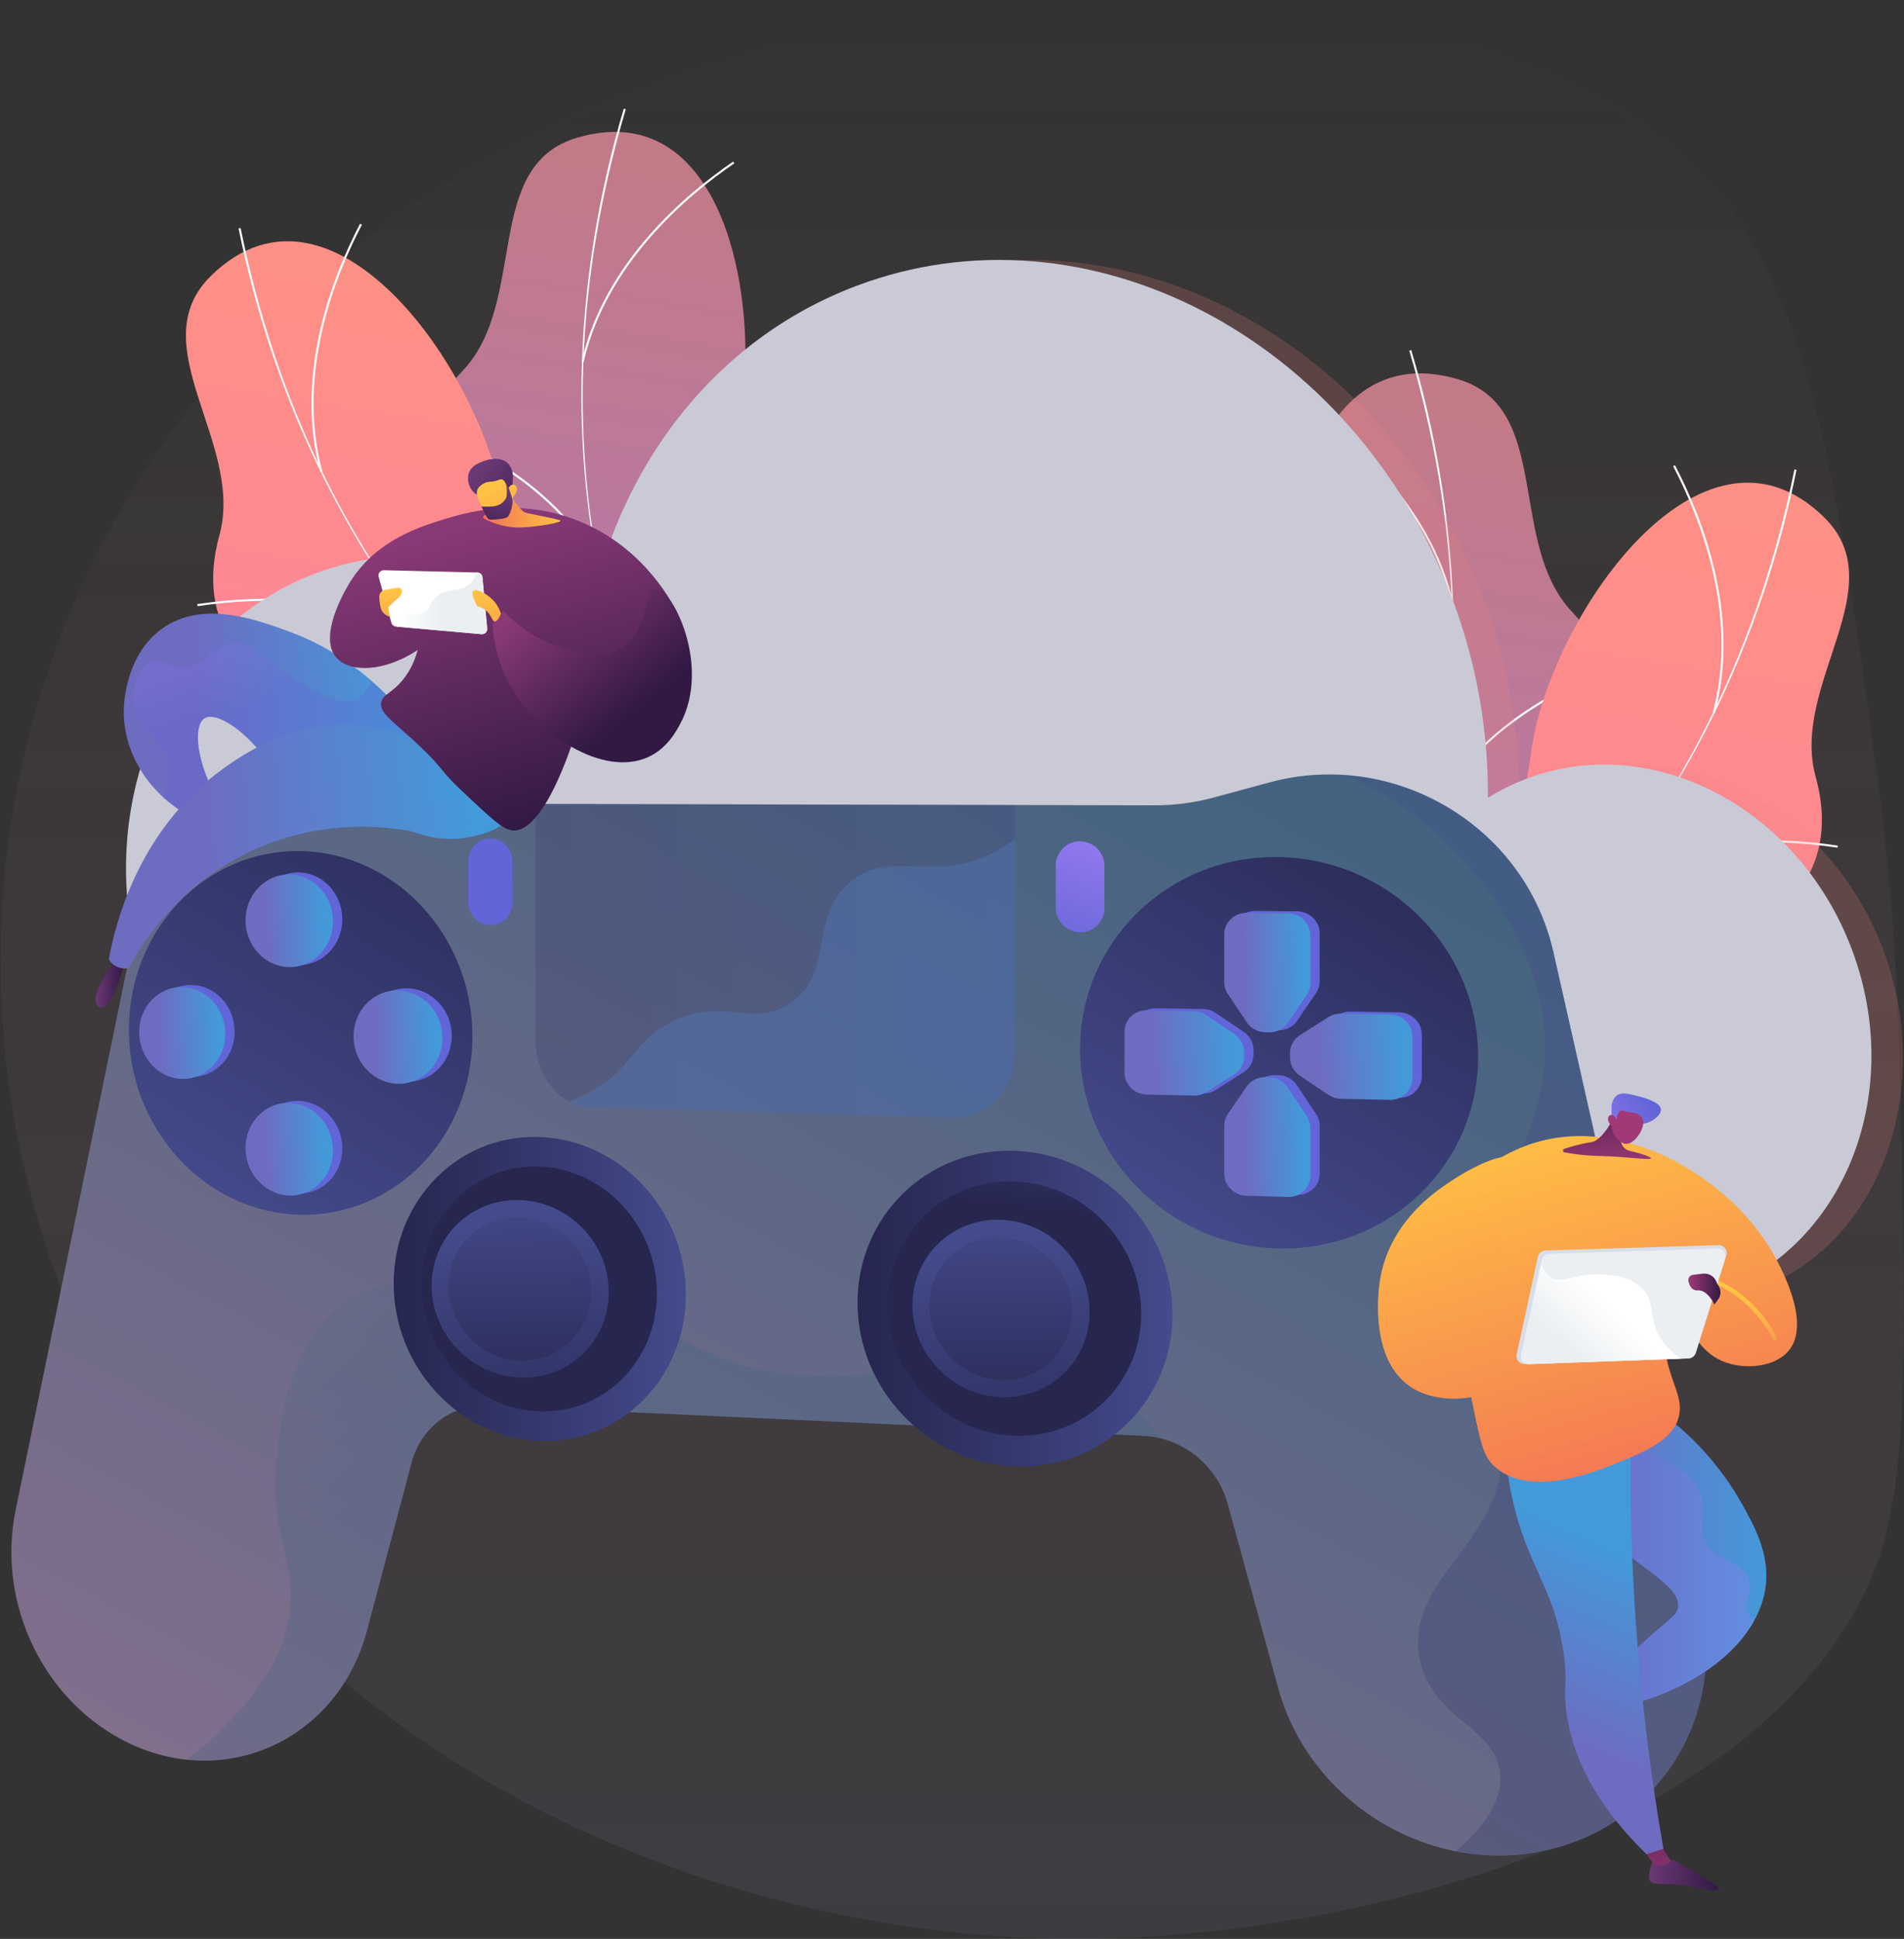 <svg width="557" height="567" viewBox="0 0 557 567" fill="none" xmlns="http://www.w3.org/2000/svg">
<rect x="0" y="0" width="557" height="567" fill="#333333" stroke="none"/>
<path d="M320.778 566.949C396.278 565.608 513.077 536.909 546.695 463.139C558.439 437.376 557.642 399.5 556.048 323.746C555.581 301.483 554.803 269.032 549.359 228.764C538.062 145.116 530.362 88.185 501.236 55.014C428.263 -28.07 164.644 -25.659 52.065 123.903C-9.339 205.489 -18.789 321.569 37.365 417.485C99.196 523.123 219.709 568.738 320.778 566.949Z" fill="url(#paint0_linear_39_3287)" fill-opacity="0.17"/>
<path d="M217.734 310.474C220.553 310.96 227.106 309.502 228.661 308.432C238.986 301.238 259.208 289.028 262.338 276.097C262.863 273.881 253.783 268.923 253.044 266.512C248.027 261.942 246.005 260.659 243.361 253.97C235.583 234.196 273.518 213.119 243.186 192.392C220.962 177.206 197.649 179.326 211.92 142.013C226.212 104.681 217.17 25.973 168.794 40.283C141.028 48.488 154.581 88.076 135.39 108.375C117.151 127.663 121.079 149.304 141.067 170.323C161.055 191.342 144.956 197.875 131.345 217.338C114.993 240.71 153.511 257.49 171.944 263.712C186.76 268.689 221.195 291.477 217.734 310.474Z" fill="url(#paint1_linear_39_3287)"/>
<path d="M244.819 293.247L245.228 292.8C176.727 229.024 153.472 131.494 183.066 31.942L182.483 31.767C168.464 78.957 166.286 127.527 176.163 172.248C186.566 219.263 210.287 261.106 244.819 293.247Z" fill="#FCFDFE"/>
<path d="M123.412 226.224C149 225.699 187.985 237.365 210.307 252.24L210.637 251.734C188.238 236.802 149.097 225.077 123.393 225.621L123.412 226.224Z" fill="#FCFDFE"/>
<path d="M231.5 280.569L232.025 280.258C224.851 268.3 223.995 253.173 229.498 235.324C233.522 222.219 240.814 207.986 251.139 192.975L250.633 192.625C240.269 207.675 232.959 221.966 228.914 235.129C223.373 253.173 224.248 268.456 231.5 280.569Z" fill="#FCFDFE"/>
<path d="M174.997 165.851L175.541 165.559C163.175 142.324 138.598 129.627 120.165 123.055L119.971 123.619C138.306 130.172 162.728 142.791 174.997 165.851Z" fill="#FCFDFE"/>
<path d="M170.136 105.809L170.719 105.945C177.291 77.051 201.168 57.083 214.818 47.769L214.468 47.263C200.76 56.635 176.766 76.701 170.136 105.809Z" fill="#FCFDFE"/>
<path d="M231.889 296.261C234.592 295.366 239.706 291.011 240.561 289.319C246.297 278.12 258.411 257.84 255.086 244.949C254.522 242.751 244.158 242.615 242.369 240.846C235.778 239.174 233.406 238.999 227.923 234.313C211.765 220.527 235.35 184.089 198.835 180.026C172.08 177.051 152.5 189.903 147.562 150.238C142.623 110.572 97.669 45.339 61.678 80.707C41.029 101.006 71.595 129.569 64.187 156.499C57.148 182.087 70.778 199.353 98.291 208.511C125.804 217.669 114.663 231.007 111.804 254.593C108.363 282.903 150.225 279.617 169.436 276.467C184.913 273.92 226.017 277.867 231.889 296.261Z" fill="url(#paint2_linear_39_3287)"/>
<path d="M247.697 268.32L247.852 267.737C157.4 243.626 91.058 168.457 70.389 66.688L69.786 66.805C79.586 115.045 100.488 158.949 130.237 193.792C161.522 230.385 202.121 256.168 247.697 268.32Z" fill="#FCFDFE"/>
<path d="M109.043 266.201C131.384 253.698 171.283 245.687 197.979 248.332L198.037 247.729C171.244 245.065 131.19 253.115 108.752 265.676L109.043 266.201Z" fill="#FCFDFE"/>
<path d="M229.984 263.381L230.295 262.856C218.356 255.682 210.482 242.732 206.943 224.377C204.337 210.922 204.065 194.92 206.146 176.837L205.543 176.759C203.462 194.92 203.735 210.961 206.34 224.494C209.937 243.024 217.89 256.109 229.984 263.381Z" fill="#FCFDFE"/>
<path d="M126.212 188.659L126.543 188.153C104.727 173.454 77.058 173.784 57.692 176.662L57.789 177.265C77.039 174.406 104.552 174.076 126.212 188.659Z" fill="#FCFDFE"/>
<path d="M93.702 137.949L94.285 137.794C86.508 109.192 98.213 80.357 105.874 65.716L105.329 65.424C97.63 80.162 85.866 109.153 93.702 137.949Z" fill="#FCFDFE"/>
<path d="M377.601 381.094C374.782 381.58 368.229 380.122 366.673 379.052C356.349 371.858 336.127 359.647 332.997 346.717C332.472 344.501 341.552 339.543 342.291 337.132C347.307 332.562 349.33 331.279 351.974 324.59C359.751 304.816 321.817 283.739 352.149 263.012C374.373 247.826 397.686 249.946 383.415 212.633C369.123 175.301 378.165 96.592 426.541 110.903C454.307 119.108 440.754 158.696 459.945 178.995C478.184 198.283 474.256 219.924 454.268 240.943C434.28 261.962 450.379 268.495 463.99 287.958C480.342 311.33 441.824 328.11 423.391 334.332C408.575 339.309 374.14 362.097 377.601 381.094Z" fill="url(#paint3_linear_39_3287)"/>
<path d="M350.516 363.847L350.107 363.4C418.608 299.624 441.863 202.094 412.269 102.542L412.852 102.367C426.871 149.557 429.049 198.128 419.172 242.849C408.769 289.883 385.028 331.726 350.516 363.847Z" fill="#FCFDFE"/>
<path d="M471.923 296.844C446.335 296.319 407.35 307.985 385.028 322.86L384.698 322.354C407.097 307.421 446.237 295.697 471.942 296.241L471.923 296.844Z" fill="#FCFDFE"/>
<path d="M363.835 351.189L363.31 350.878C370.485 338.92 371.34 323.793 365.837 305.944C361.813 292.839 354.521 278.606 344.197 263.595L344.702 263.245C355.066 278.295 362.376 292.586 366.421 305.749C371.962 323.793 371.087 339.076 363.835 351.189Z" fill="#FCFDFE"/>
<path d="M420.338 236.452L419.794 236.16C432.16 212.925 456.737 200.228 475.17 193.656L475.364 194.22C457.029 200.772 432.588 213.411 420.338 236.452Z" fill="#FCFDFE"/>
<path d="M425.199 176.429L424.616 176.565C418.044 147.671 394.167 127.702 380.517 118.389L380.867 117.883C394.575 127.255 418.569 147.321 425.199 176.429Z" fill="#FCFDFE"/>
<path d="M363.446 366.861C360.743 365.967 355.629 361.611 354.774 359.92C349.038 348.72 336.924 328.44 340.249 315.549C340.813 313.352 351.177 313.216 352.965 311.446C359.557 309.774 361.929 309.599 367.412 304.913C383.57 291.128 359.985 254.69 396.5 250.626C423.255 247.651 442.835 260.504 447.773 220.838C452.712 181.173 497.666 115.939 533.657 151.307C554.306 171.607 523.74 200.169 531.148 227.099C538.187 252.687 524.557 269.953 497.044 279.111C469.531 288.269 480.672 301.608 483.531 325.193C486.972 353.503 445.11 350.217 425.899 347.067C410.422 344.52 369.318 348.467 363.446 366.861Z" fill="url(#paint4_linear_39_3287)"/>
<path d="M347.638 338.921L347.482 338.337C437.935 314.227 504.277 239.057 524.946 137.288L525.549 137.405C515.749 185.645 494.847 229.549 465.098 264.392C433.813 301.005 393.214 326.788 347.638 338.921Z" fill="#FCFDFE"/>
<path d="M486.292 336.821C463.951 324.318 424.052 316.307 397.356 318.952L397.297 318.349C424.091 315.685 464.145 323.735 486.583 336.296L486.292 336.821Z" fill="#FCFDFE"/>
<path d="M365.332 334.001L365.021 333.476C376.959 326.302 384.834 313.352 388.373 294.997C390.978 281.542 391.25 265.54 389.17 247.457L389.773 247.379C391.853 265.54 391.581 281.581 388.975 295.114C385.398 313.624 377.445 326.71 365.332 334.001Z" fill="#FCFDFE"/>
<path d="M469.123 259.279L468.792 258.773C490.608 244.074 518.277 244.404 537.643 247.282L537.545 247.885C518.296 245.026 490.783 244.676 469.123 259.279Z" fill="#FCFDFE"/>
<path d="M501.633 208.569L501.049 208.414C508.827 179.812 497.122 150.977 489.461 136.336L490.005 136.044C497.705 150.763 509.449 179.754 501.633 208.569Z" fill="#FCFDFE"/>
<path opacity="0.2" d="M101.266 167.757C128.332 157.51 157.867 162.837 181.608 179.442C190.474 135.985 218.259 99.295 259.499 83.662C327.047 58.074 405.075 98.751 433.794 174.523C441.202 194.045 444.585 213.994 444.41 233.302C447.89 231.143 451.624 229.277 455.571 227.78C492.475 213.799 535.115 236.024 550.806 277.42C566.497 318.815 549.834 365.228 512.385 377.711C492.378 384.38 460.782 384.38 460.782 384.38C460.782 384.38 153.511 360.27 144.023 360.308C106.166 360.464 68.95 334.429 53.259 293.052C33.66 241.332 55.145 185.237 101.266 167.757Z" fill="#EB8382"/>
<path d="M92.127 167.757C119.193 157.51 148.728 162.837 172.469 179.442C181.335 135.985 209.12 99.295 250.361 83.662C317.908 58.074 395.936 98.751 424.655 174.523C432.063 194.045 435.446 213.994 435.271 233.302C438.752 231.143 442.485 229.277 446.432 227.779C483.336 213.799 525.977 236.024 541.668 277.42C557.359 318.815 540.151 363.731 503.247 377.711C495.43 380.666 451.643 384.38 451.643 384.38C451.643 384.38 144.373 360.27 134.884 360.308C97.027 360.464 59.812 334.429 44.12 293.052C24.521 241.332 46.007 185.236 92.127 167.757Z" fill="#C9CAD6"/>
<path d="M4.552 441.739L39.123 273.434C45.987 240.029 77.933 219.477 109.588 228.654L123.898 232.796C129.031 234.293 134.359 235.051 139.706 235.051L171.652 235.129L303.073 235.421L337.683 235.499C343.594 235.518 349.505 234.74 355.221 233.185L371.34 228.81C407.894 218.913 446.062 241.429 454.443 278.45L497.55 469.174C504.763 501.062 486.622 531.55 455.493 540.3C420.863 550.041 383.453 528.381 373.926 493.654L359.129 439.717C356.057 428.537 345.966 420.429 334.513 419.884L142.584 411.057C132.201 410.571 123.159 417.376 120.418 427.681L107.332 476.874C98.991 508.198 66.967 523.345 38.268 510.026C13.185 498.359 -1.086 469.291 4.552 441.739Z" fill="url(#paint5_linear_39_3287)"/>
<path opacity="0.3" d="M172.761 323.851L279.662 326.826C289.171 327.098 296.929 318.31 296.929 307.188V235.44L156.642 235.09V304.038C156.642 314.732 163.836 323.599 172.761 323.851Z" fill="url(#paint6_linear_39_3287)"/>
<path opacity="0.3" d="M85.108 467.541C85.438 454.98 79.469 448.525 80.733 429.334C81.336 420.37 83.027 394.86 99.846 381.833C115.946 369.35 138.209 374.327 167.005 380.744C204.104 389.007 202.665 397.893 228.7 401.49C266.655 406.721 280.187 389.28 307.856 398.224C321.642 402.676 332.18 411.504 340.094 420.779C338.285 420.293 336.419 419.981 334.513 419.884L142.584 411.057C132.201 410.571 123.159 417.376 120.418 427.681L107.332 476.874C100.566 502.287 78.205 517.064 54.678 514.614C78.75 495.54 84.777 479.499 85.108 467.541Z" fill="url(#paint7_linear_39_3287)"/>
<path d="M315.983 306.741C315.983 337.929 341.494 364.022 373.401 365.072C405.794 366.122 432.413 341.02 432.413 308.977C432.413 276.933 405.794 250.801 373.401 250.626C341.494 250.432 315.983 275.572 315.983 306.741Z" fill="url(#paint8_linear_39_3287)"/>
<path d="M250.866 380.958C250.866 406.157 271.146 427.565 296.423 428.79C322.011 430.034 342.991 410.162 342.991 384.399C342.991 358.636 322.011 337.19 296.423 336.529C271.127 335.848 250.866 355.739 250.866 380.958Z" fill="url(#paint9_linear_39_3287)"/>
<path d="M259.635 381.288C259.635 401.626 276.026 418.893 296.423 419.826C317.014 420.779 333.852 404.776 333.852 384.049C333.852 363.342 317.014 346.076 296.423 345.492C276.026 344.909 259.635 360.931 259.635 381.288Z" fill="url(#paint10_linear_39_3287)"/>
<path d="M266.927 381.697C266.927 395.871 278.321 407.907 292.554 408.587C306.942 409.287 318.744 398.107 318.744 383.622C318.744 369.136 306.942 357.081 292.554 356.692C278.321 356.322 266.927 367.522 266.927 381.697Z" fill="url(#paint11_linear_39_3287)"/>
<path d="M271.865 381.872C271.865 393.304 281.082 403.007 292.554 403.551C304.142 404.096 313.611 395.093 313.611 383.447C313.611 371.8 304.142 362.097 292.554 361.767C281.082 361.417 271.865 370.439 271.865 381.872Z" fill="url(#paint12_linear_39_3287)"/>
<path d="M115.168 375.319C115.168 399.604 133.99 420.195 157.458 421.343C181.199 422.49 200.643 403.318 200.643 378.527C200.643 353.717 181.199 333.107 157.458 332.484C133.99 331.843 115.168 351.034 115.168 375.319Z" fill="url(#paint13_linear_39_3287)"/>
<path d="M123.315 375.63C123.315 395.23 138.52 411.835 157.439 412.71C176.532 413.585 192.165 398.146 192.165 378.216C192.165 358.286 176.552 341.662 157.439 341.117C138.52 340.573 123.315 356.031 123.315 375.63Z" fill="url(#paint14_linear_39_3287)"/>
<path d="M126.27 375.941C126.27 390.116 137.664 402.151 151.897 402.832C166.286 403.532 178.088 392.352 178.088 377.866C178.088 363.381 166.286 351.325 151.897 350.937C137.664 350.587 126.27 361.786 126.27 375.941Z" fill="url(#paint15_linear_39_3287)"/>
<path d="M131.209 376.136C131.209 387.569 140.425 397.271 151.897 397.816C163.486 398.36 172.955 389.358 172.955 377.711C172.955 366.064 163.486 356.361 151.897 356.031C140.425 355.681 131.209 364.703 131.209 376.136Z" fill="url(#paint16_linear_39_3287)"/>
<path d="M315.964 272.636C319.892 272.675 323.08 269.545 323.08 265.617V253.154C323.08 249.245 319.892 246.037 315.964 246.037C312.056 246.018 308.867 249.168 308.867 253.076V265.5C308.886 269.409 312.056 272.597 315.964 272.636Z" fill="url(#paint17_linear_39_3287)"/>
<path d="M143.459 270.556C147.036 270.595 149.933 267.6 149.933 263.848V251.948C149.933 248.215 147.036 245.162 143.459 245.143C139.881 245.123 137.003 248.137 137.003 251.87V263.731C137.003 267.464 139.9 270.517 143.459 270.556Z" fill="url(#paint18_linear_39_3287)"/>
<path d="M367.295 266.375L379.525 266.492C383.123 266.531 386.059 269.428 386.059 272.967V286.889C386.059 288.153 385.67 289.377 384.97 290.427L379.448 298.516C378.242 300.285 376.201 301.316 374.023 301.277L372.817 301.258C370.64 301.219 368.618 300.11 367.412 298.302L361.929 290.077C361.229 289.027 360.859 287.783 360.859 286.539V272.714C360.821 269.175 363.718 266.356 367.295 266.375Z" fill="url(#paint19_linear_39_3287)"/>
<path d="M367.295 349.07L379.525 349.42C383.123 349.517 386.059 346.737 386.059 343.198V329.276C386.059 328.012 385.67 326.768 384.97 325.699L379.448 317.396C378.242 315.588 376.201 314.46 374.023 314.421L372.817 314.402C370.64 314.363 368.618 315.393 367.412 317.143L361.929 325.154C361.229 326.185 360.859 327.39 360.859 328.654V342.479C360.821 346.017 363.718 348.973 367.295 349.07Z" fill="url(#paint20_linear_39_3287)"/>
<path d="M415.944 302.58V314.713C415.944 318.271 412.969 321.11 409.314 321.032L395.003 320.721C393.72 320.702 392.456 320.293 391.367 319.574L383.025 313.974C381.198 312.749 380.109 310.727 380.109 308.588V307.402C380.109 305.263 381.198 303.28 383.025 302.113L391.367 296.825C392.436 296.144 393.7 295.794 395.003 295.813L409.314 296.047C412.969 296.086 415.944 299.022 415.944 302.58Z" fill="url(#paint21_linear_39_3287)"/>
<path d="M331.713 301.083V312.982C331.713 316.482 334.571 319.379 338.091 319.457L352.013 319.768C353.276 319.788 354.521 319.457 355.571 318.777L363.815 313.546C365.623 312.399 366.712 310.435 366.712 308.296V307.11C366.712 304.971 365.623 302.949 363.815 301.744L355.571 296.202C354.521 295.483 353.276 295.094 352.013 295.075L338.091 294.841C334.571 294.802 331.713 297.602 331.713 301.083Z" fill="url(#paint22_linear_39_3287)"/>
<path d="M364.573 266.978L376.804 267.095C380.401 267.134 383.337 270.031 383.337 273.57V287.492C383.337 288.755 382.948 289.98 382.248 291.03L376.726 299.119C375.52 300.888 373.479 301.919 371.301 301.88L370.095 301.86C367.918 301.822 365.896 300.713 364.69 298.905L359.207 290.68C358.507 289.63 358.138 288.386 358.138 287.142V273.317C358.099 269.778 360.996 266.959 364.573 266.978Z" fill="url(#paint23_linear_39_3287)"/>
<path d="M364.573 349.673L376.804 350.023C380.401 350.12 383.337 347.339 383.337 343.801V329.879C383.337 328.615 382.948 327.371 382.248 326.301L376.726 317.999C375.52 316.19 373.479 315.063 371.301 315.024L370.095 315.004C367.918 314.965 365.896 315.996 364.69 317.746L359.207 325.757C358.507 326.787 358.138 327.993 358.138 329.257V343.081C358.099 346.639 360.996 349.575 364.573 349.673Z" fill="url(#paint24_linear_39_3287)"/>
<path d="M413.202 303.183V315.315C413.202 318.874 410.227 321.712 406.572 321.635L392.261 321.324C390.978 321.304 389.714 320.896 388.625 320.176L380.284 314.577C378.456 313.352 377.367 311.329 377.367 309.191V308.005C377.367 305.866 378.456 303.883 380.284 302.716L388.625 297.427C389.695 296.747 390.959 296.397 392.261 296.416L406.572 296.649C410.247 296.688 413.202 299.624 413.202 303.183Z" fill="url(#paint25_linear_39_3287)"/>
<path d="M328.972 301.705V313.605C328.972 317.104 331.83 320.002 335.349 320.079L349.271 320.39C350.535 320.41 351.779 320.079 352.829 319.399L361.073 314.168C362.882 313.021 363.971 311.057 363.971 308.919V307.732C363.971 305.594 362.882 303.572 361.073 302.366L352.829 296.825C351.779 296.105 350.535 295.716 349.271 295.697L335.349 295.463C331.83 295.405 328.972 298.205 328.972 301.705Z" fill="url(#paint26_linear_39_3287)"/>
<path d="M138.189 303.027C138.189 332.757 115.246 356.128 87.305 355.214C59.753 354.32 37.704 330.093 37.704 301.102C37.704 272.111 59.753 248.721 87.305 248.876C115.246 249.051 138.189 273.298 138.189 303.027Z" fill="url(#paint27_linear_39_3287)"/>
<path d="M74.55 268.534C74.55 275.981 80.247 282.105 87.305 282.222C94.382 282.319 100.138 276.311 100.138 268.806C100.138 261.301 94.382 255.176 87.305 255.117C80.266 255.079 74.55 261.067 74.55 268.534Z" fill="url(#paint28_linear_39_3287)"/>
<path d="M74.55 335.109C74.55 342.556 80.247 348.778 87.305 349.011C94.382 349.225 100.138 343.334 100.138 335.829C100.138 328.323 94.382 322.101 87.305 321.926C80.266 321.751 74.55 327.643 74.55 335.109Z" fill="url(#paint29_linear_39_3287)"/>
<path d="M119.115 289.008C111.94 288.891 106.146 294.899 106.146 302.405C106.146 309.93 111.94 316.152 119.115 316.307C126.309 316.463 132.162 310.474 132.162 302.91C132.162 295.347 126.309 289.125 119.115 289.008Z" fill="url(#paint30_linear_39_3287)"/>
<path d="M56 288.036C49.059 287.919 43.44 293.83 43.44 301.238C43.44 308.646 49.059 314.752 56 314.907C62.961 315.063 68.639 309.152 68.639 301.705C68.639 294.258 62.981 288.133 56 288.036Z" fill="url(#paint31_linear_39_3287)"/>
<path d="M71.828 269.136C71.828 276.583 77.525 282.708 84.583 282.825C91.66 282.922 97.416 276.914 97.416 269.409C97.416 261.903 91.66 255.779 84.583 255.72C77.525 255.681 71.828 261.689 71.828 269.136Z" fill="url(#paint32_linear_39_3287)"/>
<path d="M71.828 335.712C71.828 343.159 77.525 349.381 84.583 349.614C91.66 349.828 97.416 343.937 97.416 336.431C97.416 328.926 91.66 322.704 84.583 322.529C77.525 322.354 71.828 328.246 71.828 335.712Z" fill="url(#paint33_linear_39_3287)"/>
<path d="M116.393 289.63C109.218 289.514 103.424 295.522 103.424 303.027C103.424 310.552 109.218 316.774 116.393 316.929C123.587 317.085 129.44 311.096 129.44 303.533C129.44 295.969 123.587 289.727 116.393 289.63Z" fill="url(#paint34_linear_39_3287)"/>
<path d="M53.278 288.639C46.337 288.522 40.718 294.433 40.718 301.841C40.718 309.229 46.337 315.354 53.278 315.51C60.239 315.665 65.917 309.754 65.917 302.308C65.917 294.861 60.239 288.736 53.278 288.639Z" fill="url(#paint35_linear_39_3287)"/>
<path opacity="0.3" d="M438.868 518.873C437.779 505.048 419.172 503.006 415.4 485.565C410.228 461.669 441.707 449.555 438.868 423.87C436.088 398.749 403.539 388.366 408.303 373.102C410.655 365.519 419.133 366.667 430.682 356.186C446.918 341.448 450.612 320.643 451.429 314.693C456.465 277.633 426.774 249.848 421.408 244.812C412.308 236.296 402.567 230.541 393.506 226.652C422.147 228.635 447.774 248.915 454.443 278.431L497.55 469.155C504.763 501.043 486.622 531.53 455.493 540.28C445.615 543.061 435.524 543.275 425.899 541.369C436.807 531.958 439.315 524.511 438.868 518.873Z" fill="url(#paint36_linear_39_3287)"/>
<path opacity="0.3" d="M195.393 299.391C210.89 290.836 220.067 301.024 231.306 293.286C244.411 284.244 236.264 267.387 249.447 257.354C260.53 248.915 271.146 257.198 287.168 250.898C290.279 249.673 293.584 247.904 296.929 245.318V307.188C296.929 318.29 289.171 327.098 279.662 326.826L172.761 323.851C170.505 323.793 168.366 323.171 166.441 322.121C168.95 321.226 171.497 320.06 174.024 318.563C185.321 311.874 184.952 305.146 195.393 299.391Z" fill="#5488D0"/>
<path d="M470.309 409.637C480.342 404.738 499.902 422.47 509.41 439.464C513.202 446.231 517.655 454.183 516.566 463.633C514.621 480.393 496.053 495.073 470.465 499.993C469.745 497.426 469.026 494.84 468.306 492.274C471.106 489.357 475.287 485.157 480.634 480.335C488.839 472.927 490.531 472.441 490.919 470.108C492.203 462.447 472.526 456.05 465.526 442.595C459.498 431.006 462.609 413.39 470.309 409.637Z" fill="url(#paint37_linear_39_3287)"/>
<path d="M483.473 544.286C483.473 544.286 481.82 548.349 482.637 549.944C483.453 551.538 487.4 550.527 492.981 551.383C498.542 552.238 502.391 553.541 502.703 552.374C503.014 551.227 491.464 545.122 490.55 544.286C489.636 543.45 483.473 544.286 483.473 544.286Z" fill="url(#paint38_linear_39_3287)"/>
<path d="M484.95 538.219L488.839 544.286C488.839 544.286 487.05 546.055 483.998 545.394L479.72 539.639L484.95 538.219Z" fill="url(#paint39_linear_39_3287)"/>
<path opacity="0.3" d="M465.526 442.575C459.498 431.006 462.609 413.39 470.309 409.618C472.331 408.626 474.742 408.568 477.367 409.229C475.987 413.234 476.259 416.132 476.94 418.173C479.992 427.312 493.195 426.281 497.317 436.684C499.922 443.256 495.781 446.522 499.475 451.811C503.305 457.275 509.566 456.361 511.511 461.688C512.949 465.655 510.111 467.91 511.199 471.255C511.511 472.188 512.113 473.121 513.105 474.016C506.319 486.207 490.55 496.104 470.445 499.973C469.726 497.407 469.006 494.821 468.287 492.254C471.087 489.338 475.267 485.138 480.614 480.316C488.82 472.908 490.511 472.421 490.9 470.088C492.203 462.447 472.526 456.05 465.526 442.575Z" fill="url(#paint40_linear_39_3287)"/>
<path d="M477.153 413.254C476.725 430.792 476.959 449.75 478.242 469.933C479.856 495.715 482.909 519.378 486.622 540.65C484.97 541.175 483.317 541.7 481.664 542.225C464.69 525.697 459.615 511.153 458.234 500.693C457.243 493.304 458.74 492.662 457.418 483.407C454.89 465.791 448.299 459.744 443.671 443.256C441.94 437.073 439.996 427.701 440.132 415.509C452.46 414.77 464.806 414.012 477.153 413.254Z" fill="url(#paint41_linear_39_3287)"/>
<path d="M489.306 381.852C488.994 381.93 487.653 382.377 487.128 387.958C485.845 401.432 492.864 406.876 491.133 414.187C489.481 421.206 481.022 424.609 472.312 428.109C466.498 430.442 448.512 437.695 438.052 429.548C433.657 426.126 433.171 421.984 430.021 406.779C422.049 368.144 418.958 364.839 422.302 356.478C428.058 342.109 443.496 336.179 446.063 335.187C473.439 324.629 505.774 344.034 518.549 366.297C520.241 369.233 530.274 386.752 523.216 395.054C518.938 400.09 509.138 400.888 502.663 397.466C494.03 392.877 492.183 381.191 489.306 381.852Z" fill="url(#paint42_linear_39_3287)"/>
<path d="M519.23 392.06C519.307 392.06 519.405 392.041 519.482 392.002C519.794 391.866 519.93 391.496 519.794 391.185C519.56 390.68 513.902 378.547 500.855 373.764C500.544 373.647 500.175 373.803 500.058 374.133C499.941 374.444 500.097 374.814 500.428 374.93C512.988 379.538 518.627 391.594 518.666 391.71C518.763 391.944 518.996 392.06 519.23 392.06Z" fill="url(#paint43_linear_39_3287)"/>
<path opacity="0.3" d="M440.21 351.539C441.94 356.245 436.749 360.328 438.985 365.422C442.174 372.733 454.832 368.98 459.362 376.233C464.729 384.808 452.44 398.885 457.515 403.707C459.829 405.904 462.492 403.085 469.239 404.64C478.845 406.837 481.742 414.44 486.214 413.273C487.614 412.904 489.325 411.64 490.764 407.712C491.386 409.89 491.678 411.971 491.153 414.207C489.5 421.226 481.042 424.628 472.331 428.128C466.517 430.462 448.532 437.714 438.071 429.567C433.677 426.145 433.191 422.004 430.041 406.798C422.069 368.164 418.977 364.858 422.322 356.497C424.149 351.948 426.949 348.234 430.021 345.259C436.593 346.698 439.315 349.07 440.21 351.539Z" fill="url(#paint44_linear_39_3287)"/>
<path d="M456.757 381.055C456.018 381.735 448.532 388.327 439.51 386.071C431.655 384.108 426.852 376.486 425.997 370.069C423.994 354.806 443.885 341.992 441.435 338.901C439.977 337.054 432.141 340.631 426.93 343.839C421.525 347.184 406.883 356.186 403.772 373.88C403.5 375.377 400.059 396.474 412.114 405.185C423.255 413.234 445.052 408.86 459.829 389.805C458.818 386.888 457.787 383.971 456.757 381.055Z" fill="url(#paint45_linear_39_3287)"/>
<path d="M505.055 367.094L496.13 395.58C495.839 396.513 494.983 397.154 494.011 397.193L446.024 398.885C444.526 398.943 443.36 397.563 443.69 396.085L449.893 367.503C450.126 366.472 451.021 365.714 452.071 365.694L502.78 364.119C504.374 364.061 505.541 365.597 505.055 367.094Z" fill="#D8DEE8"/>
<path d="M504.627 368.047L495.975 395.696C495.683 396.61 494.866 397.232 493.914 397.271L447.326 398.924C445.868 398.982 444.74 397.641 445.051 396.202L451.079 368.436C451.293 367.425 452.168 366.705 453.198 366.667L502.411 365.13C503.966 365.092 505.094 366.569 504.627 368.047Z" fill="url(#paint46_linear_39_3287)"/>
<path d="M445.071 396.182L450.826 369.68C451.798 371.994 453.062 373.161 454.268 373.744C457.729 375.455 460.431 372.364 467.995 372.655C470.892 372.772 476.803 373.005 480.497 376.816C483.958 380.413 482.481 384.108 484.658 389.163C485.747 391.71 487.789 394.607 491.717 397.31L447.346 398.885C445.888 398.963 444.76 397.621 445.071 396.182Z" fill="url(#paint47_linear_39_3287)"/>
<path d="M474.295 332.426C473.79 334.215 474.859 336.081 476.667 336.509C478.864 337.034 481.528 337.773 482.675 338.434C484.795 339.64 476.22 338.24 468.345 338.065C463.426 337.948 459.751 337.404 457.69 336.995C457.126 336.879 457.087 336.12 457.632 335.945C459.596 335.304 462.804 334.37 465.506 334.02C468.851 333.593 472.448 326.204 472.448 326.204L475.326 328.81L474.295 332.426Z" fill="url(#paint48_linear_39_3287)"/>
<path d="M502.819 376.174L502.275 375.28C501.789 373.433 500.019 372.227 498.114 372.461L495.255 372.811C494.361 372.927 493.758 373.763 493.933 374.658C494.206 375.941 494.886 377.458 496.636 377.341C499.63 377.147 501.536 381.502 501.536 381.502L502.683 379.888C503.461 378.799 503.519 377.341 502.819 376.174Z" fill="url(#paint49_linear_39_3287)"/>
<path d="M480.692 328.654C483.161 328.285 485.942 326.204 485.884 324.493C485.806 322.121 480.4 320.838 477.678 320.176C474.937 319.515 473.79 319.749 472.992 320.351C472.195 320.954 471.67 322.043 471.495 322.996C471.398 323.501 471.398 324.221 471.476 325.621C471.554 326.865 471.534 326.807 471.554 327.176C471.631 328.071 471.865 329.626 472.74 331.765C473.09 331.376 473.576 330.909 474.178 330.443C474.412 330.268 475.326 329.568 476.356 329.16C478.184 328.44 479.195 328.868 480.692 328.654Z" fill="url(#paint50_linear_39_3287)"/>
<path d="M471.456 329.354C471.456 329.354 471.612 332.795 474.859 334.312C477.776 335.673 481.625 329.587 480.575 327.273C480.226 326.496 479.117 325.66 478.009 325.407C477.348 325.251 477.017 325.387 475.948 325.115C474.956 324.862 474.762 324.629 474.373 324.707C473.887 324.804 473.284 325.349 472.817 327.487C472.584 326.651 472.04 326.087 471.476 326.049C471.379 326.049 471.126 326.068 470.892 326.204C470.095 326.729 470.251 328.012 471.456 329.354Z" fill="url(#paint51_linear_39_3287)"/>
<path d="M126.62 220.43C120.496 210.611 107.293 192.995 84.486 184.653C74.783 181.114 59.384 175.476 47.64 183.681C36.459 191.497 36.207 206.527 36.207 208.044C36.187 220.721 43.945 232.66 56.234 239.057C58.373 236.665 60.492 234.254 62.631 231.863C57.07 221.169 56.759 211.894 59.87 210.027C62.864 208.219 70.408 212.477 77.078 221.013C93.585 220.799 110.113 220.605 126.62 220.43Z" fill="url(#paint52_linear_39_3287)"/>
<path opacity="0.3" d="M48.32 219.866C46.201 215.161 42.195 215.063 40.154 209.872C37.782 203.825 39.882 195.483 44.237 193.539C47.484 192.081 49.292 195.911 54.659 194.939C61.562 193.695 63.253 188.561 68.736 188.173C72.294 187.92 73.383 189.961 82.114 195.639C92.399 202.347 99.457 206.819 104.357 204.505C105.563 203.941 107.332 202.619 108.635 199.081C117.268 206.605 123.101 214.791 126.62 220.41C110.093 220.605 93.585 220.799 77.058 220.994C70.389 212.477 62.845 208.2 59.85 210.008C56.759 211.875 57.05 221.149 62.611 231.843C60.473 234.235 58.353 236.646 56.214 239.038C52.967 237.346 50.07 235.265 47.523 232.913C49.856 227.216 49.74 223.016 48.32 219.866Z" fill="url(#paint53_linear_39_3287)"/>
<path d="M36.207 282.3C36.207 282.3 34.574 288.522 32.532 292.158C30.49 295.794 28.002 295.347 27.924 292.158C27.846 288.969 33.757 280.336 33.757 280.336L36.207 282.3Z" fill="url(#paint54_linear_39_3287)"/>
<path d="M142.953 228.421C121.759 210.3 98.446 211.894 98.446 211.894C82.016 213.022 70.642 220.955 65.217 224.843C39.862 243.023 33.465 271.606 31.832 280.492C32.065 280.919 32.765 282.008 34.165 282.669C35.798 283.467 37.296 283.175 37.743 283.058C40.795 277.264 51.82 258.112 75.697 247.904C95.763 239.329 113.749 241.837 120.651 243.16C124.676 244.696 130.781 246.212 137.684 244.734C140.173 244.209 148.047 242.498 149 238.026C149.545 235.518 147.795 232.543 142.953 228.421Z" fill="url(#paint55_linear_39_3287)"/>
<path d="M198.154 179.228C196.132 175.223 187.227 158.735 167.355 151.618C150.381 145.552 135.817 150.043 129.731 151.91C122.984 153.99 110.424 157.86 102.763 169.643C102.179 170.537 92.438 185.839 98.524 192.431C102.549 196.806 112.679 196.417 122.187 190.059C121.604 192.295 120.457 195.522 117.987 198.633C114.662 202.814 111.979 202.969 111.512 205.4C110.89 208.705 115.343 211.058 123.159 218.544C129.906 225.018 128.934 225.524 135.039 231.202C143.167 238.785 147.075 242.732 150.07 242.848C161.872 243.276 172.002 202.794 173.733 195.717C181.88 190.234 190.027 184.731 198.154 179.228Z" fill="url(#paint56_linear_39_3287)"/>
<path d="M118.454 178.431C117.248 183.953 114.799 187.57 113.224 189.495C111.085 192.12 108.79 194.939 105.349 195.017C102.588 195.075 99.418 193.345 98.66 191.07C97.299 187.045 103.152 180.57 113.243 174.717C114.974 175.942 116.723 177.187 118.454 178.431Z" fill="url(#paint57_linear_39_3287)"/>
<path opacity="0.3" d="M103.521 188.6C105.504 187.511 104.902 185.042 107.04 181.834C111.804 174.737 124.423 172.695 127.029 176.195C128.681 178.392 126.387 182.826 124.345 186.753C123.626 188.134 122.868 189.359 122.09 190.467C122.129 190.331 122.168 190.195 122.207 190.059C112.699 196.417 102.568 196.786 98.543 192.431C97.221 190.992 96.638 189.145 96.56 187.103C99.321 188.795 101.81 189.553 103.521 188.6Z" fill="url(#paint58_linear_39_3287)"/>
<path d="M139.667 167.426L112.29 166.746C111.26 166.726 110.501 167.698 110.774 168.69L114.487 182.106C114.662 182.728 115.187 183.176 115.829 183.214L140.873 185.431C141.825 185.509 142.623 184.712 142.525 183.759L141.145 168.807C141.087 168.048 140.445 167.446 139.667 167.426Z" fill="white"/>
<path d="M114.001 180.356C114.001 180.356 112.174 179.909 111.513 178.178C111.163 177.245 111.007 175.787 110.949 174.62C110.89 173.59 111.629 172.676 112.66 172.501L116.315 171.879C117.132 171.742 117.832 172.52 117.56 173.317C117.365 173.881 116.996 174.503 116.296 175.087C114.449 176.642 113.574 177.634 113.574 177.634L114.001 180.356Z" fill="url(#paint59_linear_39_3287)"/>
<path opacity="0.3" d="M149.72 220.43C149.622 214.48 139.065 212.516 136.77 202.114C135.778 197.603 136.303 191.322 139.589 189.436C143.789 187.045 148.903 193.87 154.795 191.692C159.986 189.767 158.936 183.37 163.253 181.562C168.25 179.442 174.647 186.306 180.46 191.206C178.224 192.722 175.988 194.22 173.772 195.736C172.041 202.814 161.93 243.296 150.109 242.868C147.289 242.771 143.614 239.212 136.323 232.368C147.056 227.507 149.759 223.482 149.72 220.43Z" fill="url(#paint60_linear_39_3287)"/>
<path d="M191.815 172.268C196.676 171.898 208.07 194.745 199.01 211.641C197.785 213.916 195.121 218.913 189.56 221.421C176.455 227.332 157.128 214.927 149 200.014C145.286 193.209 144.334 186.656 144.081 182.553C145.131 181.231 146.181 179.928 147.231 178.606C150.283 181.853 156.253 187.181 165.236 189.709C169.922 191.011 175.813 192.664 180.966 190.02C189.813 185.47 188.218 172.54 191.815 172.268Z" fill="url(#paint61_linear_39_3287)"/>
<path d="M147.756 142.752C147.756 142.752 152.053 149.363 153.608 149.868C155.164 150.374 163.953 151.851 163.972 152.299C163.991 152.746 159.111 153.815 153.2 154.224C147.289 154.632 142.409 152.182 141.476 151.521C140.523 150.86 143.75 149.499 145.228 149.654C146.706 149.81 145.403 145.202 145.403 145.202L147.756 142.752Z" fill="url(#paint62_linear_39_3287)"/>
<path d="M118.396 179.987C120.282 178.956 121.876 180.181 124.035 179.053C125.901 178.081 125.551 176.701 127.223 174.931C130.451 171.49 134.631 173.531 137.548 170.615C138.17 169.992 138.87 169.02 139.259 167.426L139.648 167.445C140.426 167.465 141.067 168.068 141.126 168.845L142.506 183.798C142.603 184.75 141.806 185.548 140.853 185.47L116.043 183.273C116.685 181.328 117.599 180.434 118.396 179.987Z" fill="url(#paint63_linear_39_3287)"/>
<path d="M146.55 179.481C146.298 178.645 145.811 177.459 144.898 176.273C142.856 173.648 139.337 171.976 138.442 172.792C138.034 173.162 138.014 174.231 139.609 177.265C140.464 177.478 141.592 177.887 142.525 178.82C143.867 180.162 143.964 181.698 144.703 181.756C145.111 181.795 145.714 181.406 146.55 179.481Z" fill="url(#paint64_linear_39_3287)"/>
<path d="M139.551 144.638C137.587 143.724 136.265 140.516 137.237 138.105C137.956 136.316 139.687 135.577 140.931 135.052C141.514 134.799 145.617 133.108 148.261 135.227C149.097 135.888 149.759 137.094 149.953 138.221C150.05 138.805 150.07 139.602 149.972 141.196C149.875 142.616 149.914 142.557 149.875 142.966C149.778 143.977 149.506 145.727 148.534 148.177C148.125 147.729 147.581 147.204 146.9 146.679C146.648 146.485 145.598 145.688 144.431 145.221C142.039 144.249 141.087 145.357 139.551 144.638Z" fill="url(#paint65_linear_39_3287)"/>
<path d="M150.05 145.455C150.05 145.455 149.875 149.363 146.181 151.074C142.875 152.61 138.501 145.727 139.706 143.082C140.114 142.207 141.359 141.255 142.623 140.963C143.381 140.788 143.75 140.944 144.975 140.633C146.103 140.341 146.317 140.088 146.764 140.166C147.309 140.283 148.009 140.905 148.534 143.335C148.806 142.382 149.409 141.76 150.05 141.721C150.147 141.721 150.459 141.741 150.692 141.896C151.586 142.48 151.411 143.918 150.05 145.455Z" fill="url(#paint66_linear_39_3287)"/>
<path d="M148.125 141.177C148.125 141.177 148.456 144.385 148.125 145.416C147.795 146.446 146.434 147.865 144.334 148.079C142.214 148.293 140.834 148.079 140.834 148.079C140.834 148.079 142.409 151.754 143.07 151.91C143.731 152.046 147.756 151.851 148.495 151.171C149.234 150.49 150.128 147.535 149.914 146.213C149.7 144.91 148.495 141.935 148.495 141.935L148.125 141.177Z" fill="url(#paint67_linear_39_3287)"/>
<defs>
<linearGradient id="paint0_linear_39_3287" x1="278.559" y1="567" x2="278.559" y2="0.139" gradientUnits="userSpaceOnUse">
<stop stop-color="#746C89"/>
<stop offset="1" stop-color="#EB8382" stop-opacity="0"/>
</linearGradient>
<linearGradient id="paint1_linear_39_3287" x1="216.838" y1="51.663" x2="139.311" y2="547.283" gradientUnits="userSpaceOnUse">
<stop offset="0.004" stop-color="#C37A87"/>
<stop offset="1" stop-color="#9571F6"/>
</linearGradient>
<linearGradient id="paint2_linear_39_3287" x1="168.263" y1="89.26" x2="109.208" y2="466.791" gradientUnits="userSpaceOnUse">
<stop stop-color="#FF9085"/>
<stop offset="1" stop-color="#FB6FBB"/>
</linearGradient>
<linearGradient id="paint3_linear_39_3287" x1="430.832" y1="119.212" x2="349.696" y2="637.91" gradientUnits="userSpaceOnUse">
<stop offset="0.004" stop-color="#C37A87"/>
<stop offset="1" stop-color="#9571F6"/>
</linearGradient>
<linearGradient id="paint4_linear_39_3287" x1="458.366" y1="139.791" x2="385.86" y2="603.313" gradientUnits="userSpaceOnUse">
<stop stop-color="#FF9085"/>
<stop offset="1" stop-color="#FB6FBB"/>
</linearGradient>
<linearGradient id="paint5_linear_39_3287" x1="356.268" y1="221.236" x2="161.379" y2="583.173" gradientUnits="userSpaceOnUse">
<stop stop-color="#446381"/>
<stop offset="0.996" stop-color="#826F8C"/>
</linearGradient>
<linearGradient id="paint6_linear_39_3287" x1="296.928" y1="280.968" x2="156.646" y2="280.968" gradientUnits="userSpaceOnUse">
<stop stop-color="#40447E"/>
<stop offset="0.996" stop-color="#3C3B6B"/>
</linearGradient>
<linearGradient id="paint7_linear_39_3287" x1="136.631" y1="405.056" x2="40.547" y2="306.242" gradientUnits="userSpaceOnUse">
<stop stop-color="#446381"/>
<stop offset="0.996" stop-color="#826F8C"/>
</linearGradient>
<linearGradient id="paint8_linear_39_3287" x1="341.476" y1="361.139" x2="421.546" y2="230.843" gradientUnits="userSpaceOnUse">
<stop stop-color="#444B8C"/>
<stop offset="0.996" stop-color="#26264F"/>
</linearGradient>
<linearGradient id="paint9_linear_39_3287" x1="342.997" y1="382.672" x2="250.86" y2="382.672" gradientUnits="userSpaceOnUse">
<stop stop-color="#444B8C"/>
<stop offset="0.996" stop-color="#26264F"/>
</linearGradient>
<linearGradient id="paint10_linear_39_3287" x1="305.04" y1="305.694" x2="299.945" y2="353.009" gradientUnits="userSpaceOnUse">
<stop stop-color="#444B8C"/>
<stop offset="0.996" stop-color="#26264F"/>
</linearGradient>
<linearGradient id="paint11_linear_39_3287" x1="290.68" y1="362.845" x2="299.324" y2="442.603" gradientUnits="userSpaceOnUse">
<stop stop-color="#444B8C"/>
<stop offset="0.996" stop-color="#26264F"/>
</linearGradient>
<linearGradient id="paint12_linear_39_3287" x1="292.388" y1="353.194" x2="293.173" y2="421.557" gradientUnits="userSpaceOnUse">
<stop stop-color="#444B8C"/>
<stop offset="0.996" stop-color="#26264F"/>
</linearGradient>
<linearGradient id="paint13_linear_39_3287" x1="200.642" y1="376.918" x2="115.168" y2="376.918" gradientUnits="userSpaceOnUse">
<stop stop-color="#444B8C"/>
<stop offset="0.996" stop-color="#26264F"/>
</linearGradient>
<linearGradient id="paint14_linear_39_3287" x1="167.016" y1="290.83" x2="161.921" y2="338.145" gradientUnits="userSpaceOnUse">
<stop stop-color="#444B8C"/>
<stop offset="0.996" stop-color="#26264F"/>
</linearGradient>
<linearGradient id="paint15_linear_39_3287" x1="150.024" y1="357.105" x2="158.668" y2="436.862" gradientUnits="userSpaceOnUse">
<stop stop-color="#444B8C"/>
<stop offset="0.996" stop-color="#26264F"/>
</linearGradient>
<linearGradient id="paint16_linear_39_3287" x1="151.732" y1="347.453" x2="152.518" y2="415.816" gradientUnits="userSpaceOnUse">
<stop stop-color="#444B8C"/>
<stop offset="0.996" stop-color="#26264F"/>
</linearGradient>
<linearGradient id="paint17_linear_39_3287" x1="325.838" y1="230.707" x2="308.368" y2="281.479" gradientUnits="userSpaceOnUse">
<stop stop-color="#AA80F9"/>
<stop offset="0.996" stop-color="#6165D7"/>
</linearGradient>
<linearGradient id="paint18_linear_39_3287" x1="171.135" y1="177.477" x2="153.666" y2="228.248" gradientUnits="userSpaceOnUse">
<stop stop-color="#AA80F9"/>
<stop offset="0.996" stop-color="#6165D7"/>
</linearGradient>
<linearGradient id="paint19_linear_39_3287" x1="314.967" y1="337.37" x2="328.979" y2="323.903" gradientUnits="userSpaceOnUse">
<stop stop-color="#AA80F9"/>
<stop offset="0.996" stop-color="#6165D7"/>
</linearGradient>
<linearGradient id="paint20_linear_39_3287" x1="341.639" y1="365.123" x2="355.651" y2="351.656" gradientUnits="userSpaceOnUse">
<stop stop-color="#AA80F9"/>
<stop offset="0.996" stop-color="#6165D7"/>
</linearGradient>
<linearGradient id="paint21_linear_39_3287" x1="341.696" y1="365.182" x2="355.708" y2="351.716" gradientUnits="userSpaceOnUse">
<stop stop-color="#AA80F9"/>
<stop offset="0.996" stop-color="#6165D7"/>
</linearGradient>
<linearGradient id="paint22_linear_39_3287" x1="315.088" y1="337.495" x2="329.1" y2="324.029" gradientUnits="userSpaceOnUse">
<stop stop-color="#AA80F9"/>
<stop offset="0.996" stop-color="#6165D7"/>
</linearGradient>
<linearGradient id="paint23_linear_39_3287" x1="380.537" y1="274.657" x2="363.7" y2="275.253" gradientUnits="userSpaceOnUse">
<stop stop-color="#4499D9"/>
<stop offset="1" stop-color="#6E6CC1"/>
</linearGradient>
<linearGradient id="paint24_linear_39_3287" x1="380.537" y1="322.708" x2="363.699" y2="323.302" gradientUnits="userSpaceOnUse">
<stop stop-color="#4499D9"/>
<stop offset="1" stop-color="#6E6CC1"/>
</linearGradient>
<linearGradient id="paint25_linear_39_3287" x1="409.221" y1="301.964" x2="385.363" y2="303.626" gradientUnits="userSpaceOnUse">
<stop stop-color="#4499D9"/>
<stop offset="1" stop-color="#6E6CC1"/>
</linearGradient>
<linearGradient id="paint26_linear_39_3287" x1="360.082" y1="300.947" x2="336.778" y2="302.551" gradientUnits="userSpaceOnUse">
<stop stop-color="#4499D9"/>
<stop offset="1" stop-color="#6E6CC1"/>
</linearGradient>
<linearGradient id="paint27_linear_39_3287" x1="57.288" y1="352.157" x2="142.454" y2="213.125" gradientUnits="userSpaceOnUse">
<stop stop-color="#444B8C"/>
<stop offset="0.996" stop-color="#26264F"/>
</linearGradient>
<linearGradient id="paint28_linear_39_3287" x1="18.183" y1="337.841" x2="37.291" y2="318.733" gradientUnits="userSpaceOnUse">
<stop stop-color="#AA80F9"/>
<stop offset="0.996" stop-color="#6165D7"/>
</linearGradient>
<linearGradient id="paint29_linear_39_3287" x1="51.577" y1="371.235" x2="70.685" y2="352.127" gradientUnits="userSpaceOnUse">
<stop stop-color="#AA80F9"/>
<stop offset="0.996" stop-color="#6165D7"/>
</linearGradient>
<linearGradient id="paint30_linear_39_3287" x1="51.088" y1="370.746" x2="70.196" y2="351.638" gradientUnits="userSpaceOnUse">
<stop stop-color="#AA80F9"/>
<stop offset="0.996" stop-color="#6165D7"/>
</linearGradient>
<linearGradient id="paint31_linear_39_3287" x1="18.929" y1="338.587" x2="38.036" y2="319.479" gradientUnits="userSpaceOnUse">
<stop stop-color="#AA80F9"/>
<stop offset="0.996" stop-color="#6165D7"/>
</linearGradient>
<linearGradient id="paint32_linear_39_3287" x1="94.573" y1="261.683" x2="77.491" y2="262.474" gradientUnits="userSpaceOnUse">
<stop stop-color="#4499D9"/>
<stop offset="1" stop-color="#6E6CC1"/>
</linearGradient>
<linearGradient id="paint33_linear_39_3287" x1="94.573" y1="328.486" x2="77.491" y2="329.277" gradientUnits="userSpaceOnUse">
<stop stop-color="#4499D9"/>
<stop offset="1" stop-color="#6E6CC1"/>
</linearGradient>
<linearGradient id="paint34_linear_39_3287" x1="126.549" y1="295.636" x2="109.183" y2="296.447" gradientUnits="userSpaceOnUse">
<stop stop-color="#4499D9"/>
<stop offset="1" stop-color="#6E6CC1"/>
</linearGradient>
<linearGradient id="paint35_linear_39_3287" x1="63.117" y1="294.55" x2="46.294" y2="295.323" gradientUnits="userSpaceOnUse">
<stop stop-color="#4499D9"/>
<stop offset="1" stop-color="#6E6CC1"/>
</linearGradient>
<linearGradient id="paint36_linear_39_3287" x1="485.019" y1="290.564" x2="290.129" y2="652.501" gradientUnits="userSpaceOnUse">
<stop stop-color="#444B8C"/>
<stop offset="0.996" stop-color="#26264F"/>
</linearGradient>
<linearGradient id="paint37_linear_39_3287" x1="516.732" y1="454.397" x2="462.356" y2="454.397" gradientUnits="userSpaceOnUse">
<stop stop-color="#4499D9"/>
<stop offset="0.996" stop-color="#6E6CC1"/>
</linearGradient>
<linearGradient id="paint38_linear_39_3287" x1="502.72" y1="548.374" x2="482.424" y2="548.374" gradientUnits="userSpaceOnUse">
<stop stop-color="#311944"/>
<stop offset="1" stop-color="#6B3976"/>
</linearGradient>
<linearGradient id="paint39_linear_39_3287" x1="479.627" y1="512.808" x2="486.726" y2="557.252" gradientUnits="userSpaceOnUse">
<stop stop-color="#311944"/>
<stop offset="1" stop-color="#A03976"/>
</linearGradient>
<linearGradient id="paint40_linear_39_3287" x1="516.732" y1="454.401" x2="462.356" y2="454.401" gradientUnits="userSpaceOnUse">
<stop stop-color="#AA80F9"/>
<stop offset="0.996" stop-color="#6165D7"/>
</linearGradient>
<linearGradient id="paint41_linear_39_3287" x1="477" y1="456" x2="454" y2="508" gradientUnits="userSpaceOnUse">
<stop stop-color="#4499D9"/>
<stop offset="0.996" stop-color="#6E6CC1"/>
</linearGradient>
<linearGradient id="paint42_linear_39_3287" x1="456.624" y1="321.371" x2="490.368" y2="441.533" gradientUnits="userSpaceOnUse">
<stop stop-color="#FFC444"/>
<stop offset="0.996" stop-color="#F36F56"/>
</linearGradient>
<linearGradient id="paint43_linear_39_3287" x1="510.757" y1="380.205" x2="504.893" y2="399.238" gradientUnits="userSpaceOnUse">
<stop stop-color="#FFC444"/>
<stop offset="0.996" stop-color="#F36F56"/>
</linearGradient>
<linearGradient id="paint44_linear_39_3287" x1="437.338" y1="326.786" x2="471.082" y2="446.949" gradientUnits="userSpaceOnUse">
<stop stop-color="#FFC444"/>
<stop offset="0.996" stop-color="#F36F56"/>
</linearGradient>
<linearGradient id="paint45_linear_39_3287" x1="415.685" y1="332.867" x2="449.43" y2="453.029" gradientUnits="userSpaceOnUse">
<stop stop-color="#FFC444"/>
<stop offset="0.996" stop-color="#F36F56"/>
</linearGradient>
<linearGradient id="paint46_linear_39_3287" x1="480.688" y1="369.109" x2="460.318" y2="405.837" gradientUnits="userSpaceOnUse">
<stop offset="0.494" stop-color="#EBEFF2"/>
<stop offset="1" stop-color="white"/>
</linearGradient>
<linearGradient id="paint47_linear_39_3287" x1="448.309" y1="408.17" x2="471.971" y2="382.759" gradientUnits="userSpaceOnUse">
<stop offset="0.494" stop-color="#EBEFF2"/>
<stop offset="1" stop-color="white"/>
</linearGradient>
<linearGradient id="paint48_linear_39_3287" x1="466.956" y1="310.435" x2="470.865" y2="343.768" gradientUnits="userSpaceOnUse">
<stop stop-color="#311944"/>
<stop offset="1" stop-color="#A03976"/>
</linearGradient>
<linearGradient id="paint49_linear_39_3287" x1="503.305" y1="376.972" x2="493.897" y2="376.972" gradientUnits="userSpaceOnUse">
<stop stop-color="#311944"/>
<stop offset="1" stop-color="#A03976"/>
</linearGradient>
<linearGradient id="paint50_linear_39_3287" x1="462.441" y1="337.299" x2="481.578" y2="321.23" gradientUnits="userSpaceOnUse">
<stop stop-color="#AA80F9"/>
<stop offset="0.996" stop-color="#6165D7"/>
</linearGradient>
<linearGradient id="paint51_linear_39_3287" x1="470.49" y1="314.94" x2="474.194" y2="324.199" gradientUnits="userSpaceOnUse">
<stop stop-color="#311944"/>
<stop offset="1" stop-color="#A03976"/>
</linearGradient>
<linearGradient id="paint52_linear_39_3287" x1="116.574" y1="192.563" x2="56.421" y2="197.037" gradientUnits="userSpaceOnUse">
<stop stop-color="#4499D9"/>
<stop offset="1" stop-color="#6E6CC1"/>
</linearGradient>
<linearGradient id="paint53_linear_39_3287" x1="65.554" y1="167.589" x2="78.791" y2="203.921" gradientUnits="userSpaceOnUse">
<stop stop-color="#AA80F9"/>
<stop offset="0.996" stop-color="#6165D7"/>
</linearGradient>
<linearGradient id="paint54_linear_39_3287" x1="36.208" y1="287.524" x2="27.928" y2="287.524" gradientUnits="userSpaceOnUse">
<stop stop-color="#311944"/>
<stop offset="1" stop-color="#6B3976"/>
</linearGradient>
<linearGradient id="paint55_linear_39_3287" x1="136.067" y1="227.555" x2="58.124" y2="233.837" gradientUnits="userSpaceOnUse">
<stop stop-color="#4499D9"/>
<stop offset="1" stop-color="#6E6CC1"/>
</linearGradient>
<linearGradient id="paint56_linear_39_3287" x1="138.965" y1="152.711" x2="162.624" y2="240.022" gradientUnits="userSpaceOnUse">
<stop stop-color="#893976"/>
<stop offset="1" stop-color="#311944"/>
</linearGradient>
<linearGradient id="paint57_linear_39_3287" x1="102.342" y1="161.828" x2="127.161" y2="253.421" gradientUnits="userSpaceOnUse">
<stop stop-color="#893976"/>
<stop offset="1" stop-color="#311944"/>
</linearGradient>
<linearGradient id="paint58_linear_39_3287" x1="106.307" y1="161.56" x2="129.966" y2="248.871" gradientUnits="userSpaceOnUse">
<stop stop-color="#893976"/>
<stop offset="1" stop-color="#311944"/>
</linearGradient>
<linearGradient id="paint59_linear_39_3287" x1="114.291" y1="172.734" x2="114.479" y2="204.092" gradientUnits="userSpaceOnUse">
<stop stop-color="#FFC444"/>
<stop offset="0.996" stop-color="#F36F56"/>
</linearGradient>
<linearGradient id="paint60_linear_39_3287" x1="142.127" y1="151.854" x2="165.785" y2="239.165" gradientUnits="userSpaceOnUse">
<stop stop-color="#893976"/>
<stop offset="1" stop-color="#311944"/>
</linearGradient>
<linearGradient id="paint61_linear_39_3287" x1="160.055" y1="173.186" x2="187.375" y2="206.421" gradientUnits="userSpaceOnUse">
<stop stop-color="#893976"/>
<stop offset="1" stop-color="#311944"/>
</linearGradient>
<linearGradient id="paint62_linear_39_3287" x1="163.968" y1="148.507" x2="141.286" y2="148.507" gradientUnits="userSpaceOnUse">
<stop stop-color="#FFC444"/>
<stop offset="0.996" stop-color="#F36F56"/>
</linearGradient>
<linearGradient id="paint63_linear_39_3287" x1="142.538" y1="176.428" x2="116.057" y2="176.428" gradientUnits="userSpaceOnUse">
<stop offset="0.494" stop-color="#EBEFF2"/>
<stop offset="1" stop-color="white"/>
</linearGradient>
<linearGradient id="paint64_linear_39_3287" x1="142.355" y1="172.56" x2="142.543" y2="203.917" gradientUnits="userSpaceOnUse">
<stop stop-color="#FFC444"/>
<stop offset="0.996" stop-color="#F36F56"/>
</linearGradient>
<linearGradient id="paint65_linear_39_3287" x1="159.577" y1="153.159" x2="140.142" y2="136.839" gradientUnits="userSpaceOnUse">
<stop stop-color="#311944"/>
<stop offset="1" stop-color="#6B3976"/>
</linearGradient>
<linearGradient id="paint66_linear_39_3287" x1="144.419" y1="142.058" x2="159.163" y2="172.705" gradientUnits="userSpaceOnUse">
<stop stop-color="#FFC444"/>
<stop offset="0.996" stop-color="#F36F56"/>
</linearGradient>
<linearGradient id="paint67_linear_39_3287" x1="140.461" y1="160.541" x2="147.634" y2="142.322" gradientUnits="userSpaceOnUse">
<stop stop-color="#311944"/>
<stop offset="1" stop-color="#6B3976"/>
</linearGradient>
</defs>
</svg>
